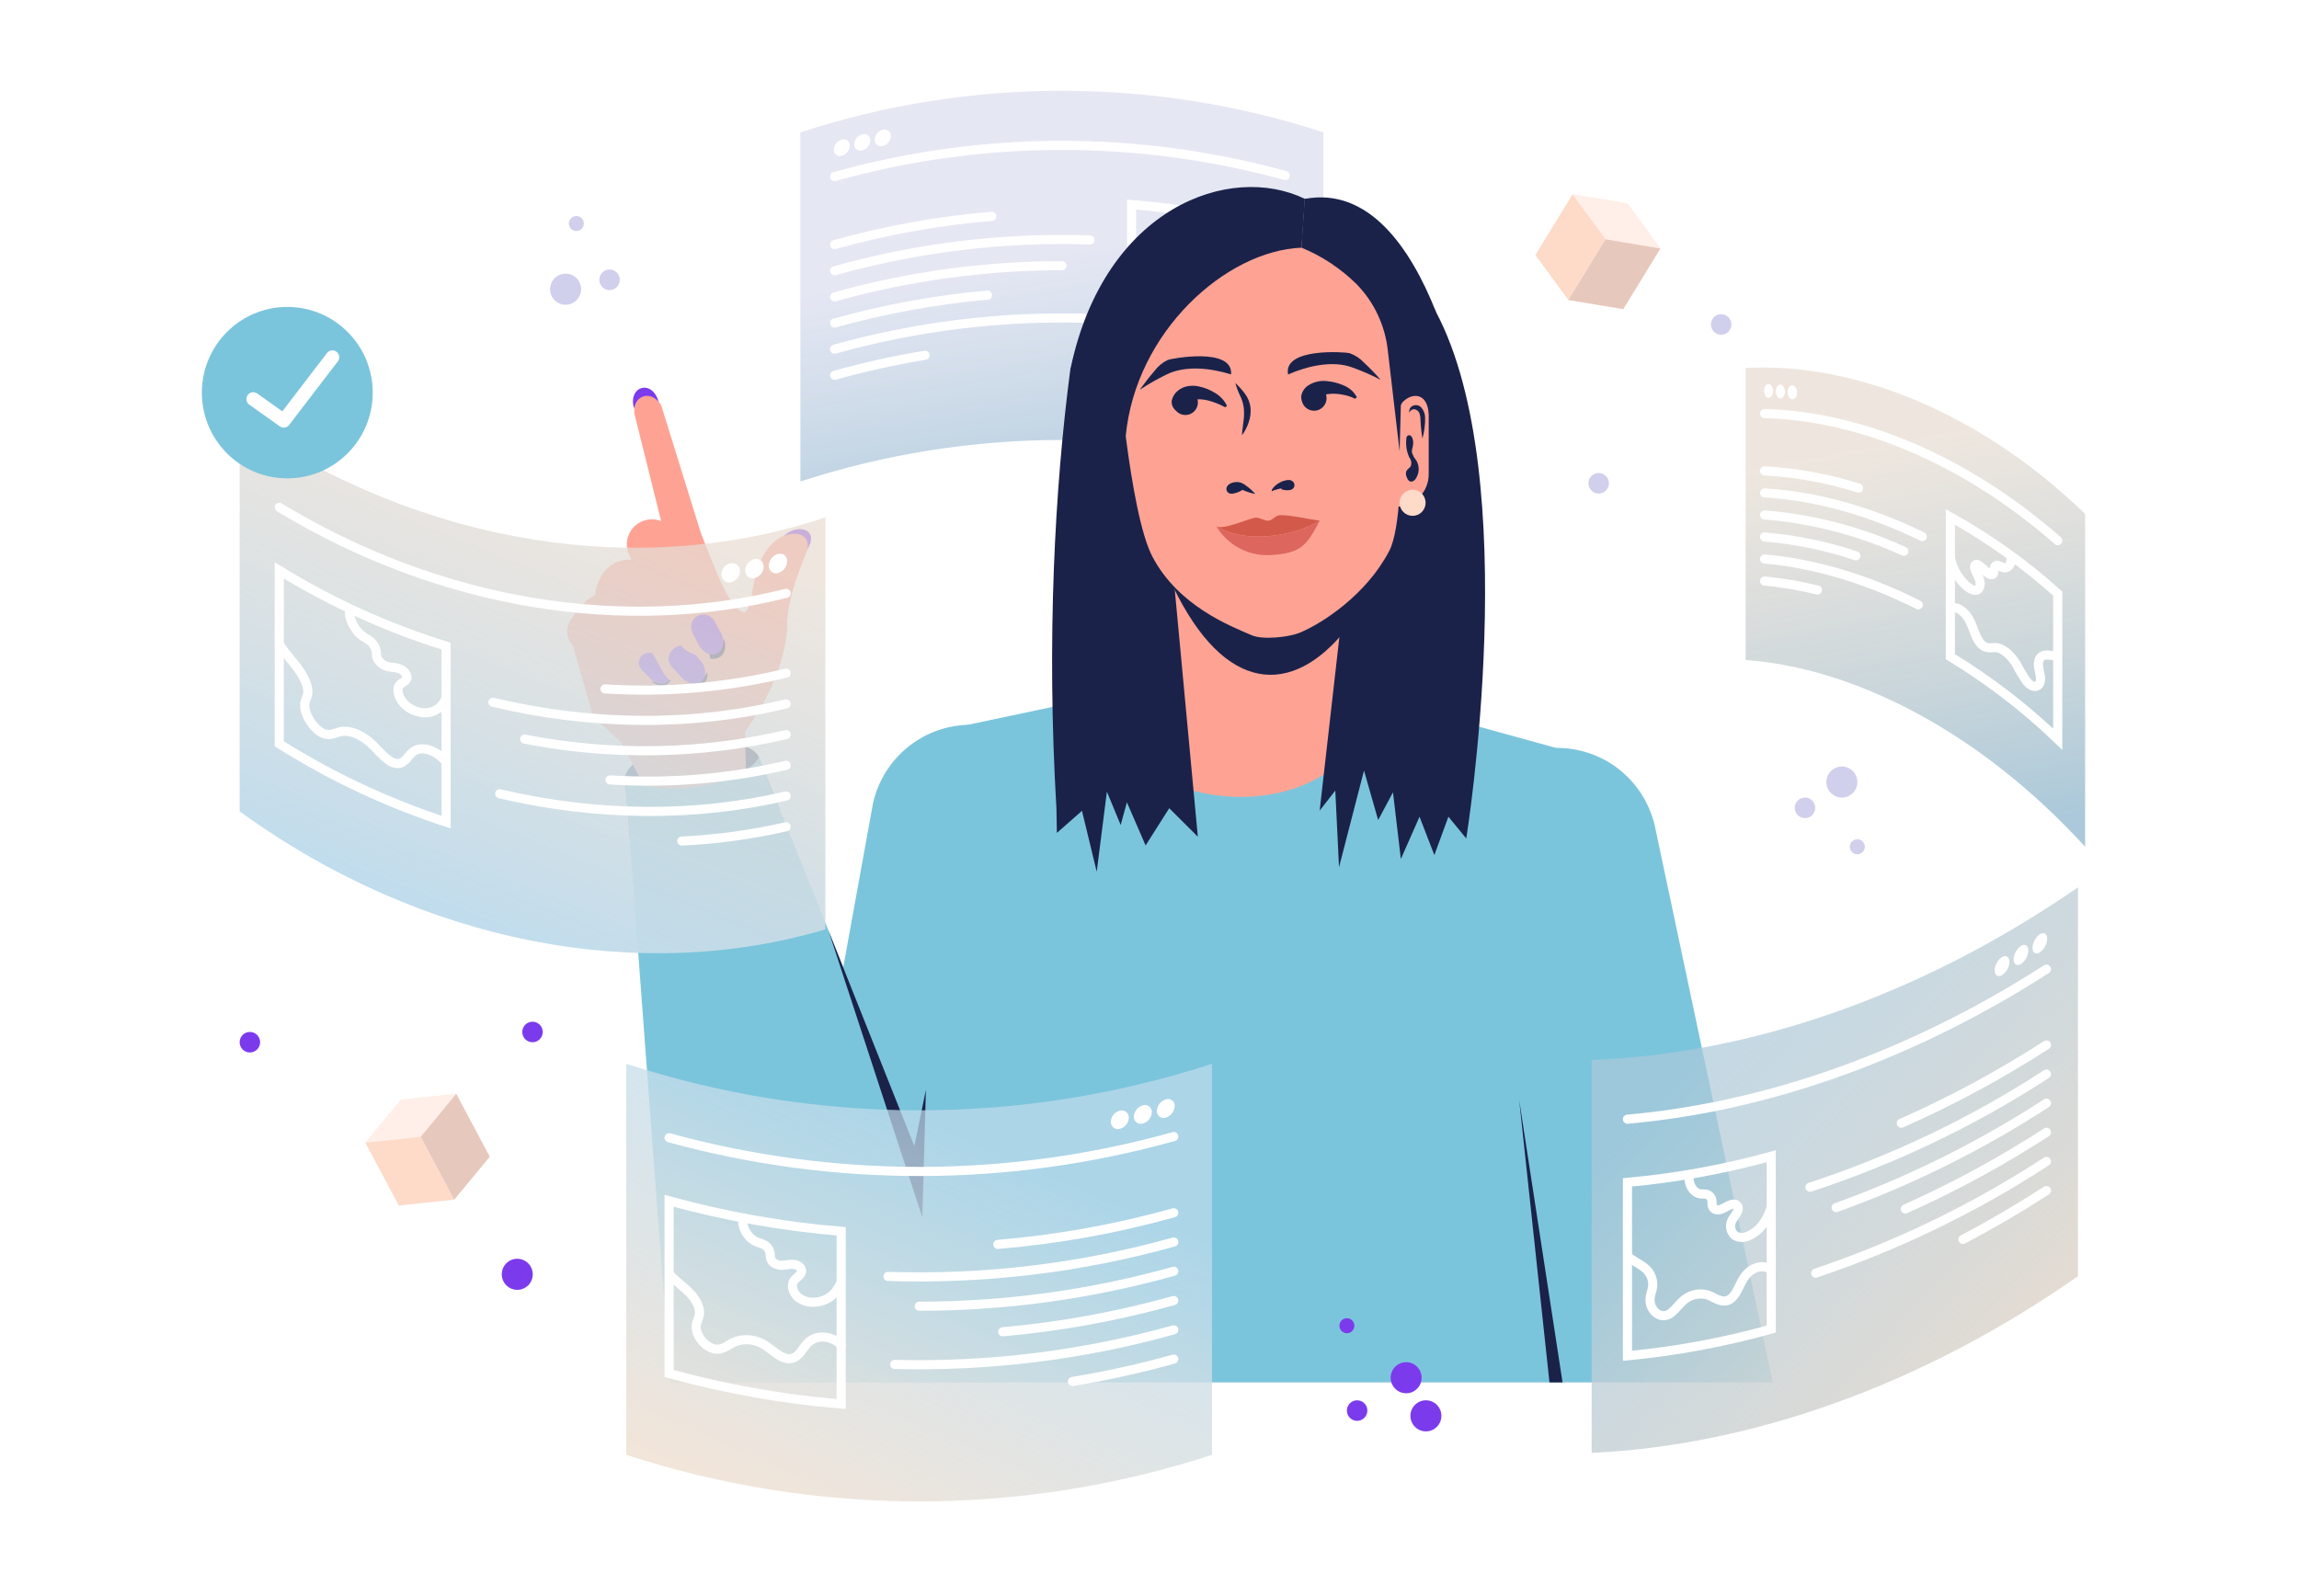 <svg width="504" height="350" viewBox="0 0 504 350" fill="none" xmlns="http://www.w3.org/2000/svg">
<path d="M290.115 105.586C252.857 93.442 212.725 93.442 175.467 105.586V29.022C212.724 16.871 252.858 16.871 290.115 29.022V105.586Z" fill="url(#paint0_linear_7289_29798)"/>
<path d="M182.971 38.717C215.274 29.68 249.413 29.599 281.759 38.483" stroke="white" stroke-width="2" stroke-miterlimit="10" stroke-linecap="round"/>
<path d="M186.285 31.918C186.259 32.427 186.078 32.915 185.765 33.317C185.452 33.719 185.023 34.014 184.537 34.162C184.334 34.236 184.117 34.259 183.903 34.227C183.69 34.196 183.487 34.112 183.314 33.983C183.141 33.855 183.002 33.684 182.91 33.489C182.819 33.292 182.777 33.077 182.789 32.861C182.813 32.349 182.994 31.858 183.307 31.453C183.62 31.049 184.049 30.752 184.537 30.601C184.741 30.529 184.96 30.508 185.174 30.54C185.387 30.573 185.59 30.658 185.763 30.789C185.936 30.919 186.075 31.09 186.166 31.287C186.257 31.484 186.298 31.701 186.285 31.918Z" fill="white"/>
<path d="M190.78 30.806C190.756 31.311 190.574 31.795 190.258 32.189C189.943 32.584 189.511 32.867 189.025 32.999C188.818 33.067 188.598 33.084 188.384 33.047C188.169 33.011 187.967 32.923 187.794 32.79C187.622 32.658 187.483 32.485 187.392 32.287C187.3 32.089 187.258 31.872 187.269 31.654C187.297 31.151 187.482 30.668 187.797 30.275C188.111 29.882 188.541 29.597 189.025 29.461C189.231 29.395 189.451 29.38 189.664 29.417C189.878 29.454 190.079 29.543 190.252 29.674C190.424 29.806 190.562 29.978 190.654 30.175C190.746 30.372 190.79 30.589 190.78 30.806Z" fill="white"/>
<path d="M195.298 29.812C195.285 30.321 195.105 30.812 194.786 31.208C194.468 31.605 194.028 31.885 193.534 32.005C193.324 32.067 193.102 32.078 192.887 32.036C192.671 31.994 192.469 31.902 192.297 31.766C192.124 31.63 191.987 31.455 191.895 31.255C191.804 31.055 191.761 30.836 191.771 30.616C191.787 30.107 191.967 29.618 192.286 29.222C192.604 28.826 193.042 28.545 193.534 28.423C193.745 28.364 193.966 28.356 194.18 28.399C194.394 28.442 194.594 28.535 194.766 28.67C194.938 28.805 195.075 28.979 195.167 29.177C195.26 29.375 195.304 29.593 195.298 29.812Z" fill="white"/>
<path d="M182.971 53.639C194.237 50.488 205.775 48.412 217.43 47.439" stroke="white" stroke-width="2" stroke-miterlimit="10" stroke-linecap="round"/>
<path d="M182.971 59.371C201.176 54.271 220.051 51.99 238.943 52.608" stroke="white" stroke-width="2" stroke-miterlimit="10" stroke-linecap="round"/>
<path d="M182.971 65.096C199.191 60.562 215.95 58.262 232.787 58.26" stroke="white" stroke-width="2" stroke-miterlimit="10" stroke-linecap="round"/>
<path d="M182.971 70.828C193.931 67.764 205.149 65.718 216.483 64.716" stroke="white" stroke-width="2" stroke-miterlimit="10" stroke-linecap="round"/>
<path d="M182.971 76.56C200.747 71.589 219.163 69.305 237.61 69.783" stroke="white" stroke-width="2" stroke-miterlimit="10" stroke-linecap="round"/>
<path d="M182.971 82.292C189.496 80.467 196.116 79.002 202.801 77.906" stroke="white" stroke-width="2" stroke-miterlimit="10" stroke-linecap="round"/>
<path d="M281.759 84.632C270.736 81.61 259.459 79.613 248.072 78.666V44.851C259.46 45.797 270.737 47.797 281.759 50.825V84.632Z" stroke="white" stroke-width="2" stroke-miterlimit="10" stroke-linecap="round"/>
<path d="M248.072 67.129C249.857 65.564 252.8 65.893 254.49 67.86C255.627 69.198 256.224 71.135 257.805 71.859C259.612 72.693 261.302 71.347 263.036 70.858C264.069 70.621 265.143 70.634 266.171 70.896C267.198 71.157 268.149 71.661 268.944 72.364C270.022 73.27 270.911 74.477 272.128 75.127C274.313 76.304 276.863 74.645 276.433 72.247C276.295 71.516 275.938 70.74 275.843 69.995C275.792 69.298 275.96 68.603 276.323 68.008C276.686 67.412 277.227 66.946 277.868 66.675C279.063 66.069 280.477 65.849 281.635 65.213" stroke="white" stroke-width="2" stroke-miterlimit="10" stroke-linecap="round"/>
<path d="M248.174 55.05C248.595 56.181 249.277 57.197 250.163 58.013C251.049 58.83 252.115 59.426 253.273 59.752C253.815 59.937 254.388 60.012 254.959 59.97C255.529 59.929 256.086 59.772 256.595 59.51C257.07 59.199 257.409 58.719 257.544 58.167C257.679 57.614 257.601 57.031 257.324 56.535C256.785 55.628 255.554 54.816 255.867 53.925C255.96 53.741 256.104 53.588 256.28 53.483C256.457 53.379 256.66 53.326 256.865 53.332C257.761 53.281 258.65 53.822 259.546 54.129C260.442 54.436 261.593 54.4 261.87 53.574C261.934 53.241 261.968 52.903 261.972 52.565C262.009 52.252 262.141 51.959 262.349 51.723C262.558 51.488 262.833 51.322 263.137 51.249C263.596 51.187 264.06 51.17 264.522 51.197C264.955 51.17 265.376 51.05 265.759 50.844C266.141 50.638 266.474 50.352 266.736 50.005C266.997 49.657 267.181 49.258 267.274 48.832C267.367 48.407 267.368 47.967 267.275 47.542" stroke="white" stroke-width="2" stroke-miterlimit="10" stroke-linecap="round"/>
<g filter="url(#filter0_b_7289_29798)">
<path d="M457.114 185.674C433.736 160.085 406.067 146.405 382.688 144.731V80.691C406.067 79.412 433.736 90.079 457.114 112.7V185.674Z" fill="url(#paint1_linear_7289_29798)"/>
</g>
<path d="M386.841 90.686C407.283 91.19 430.501 100.483 451.104 118.549" stroke="white" stroke-width="2" stroke-miterlimit="10" stroke-linecap="round"/>
<path d="M388.72 85.758C388.72 86.584 388.276 87.22 387.722 87.22C387.169 87.22 386.731 86.533 386.731 85.699C386.731 84.866 387.176 84.237 387.722 84.237C388.269 84.237 388.72 84.924 388.72 85.758Z" fill="white"/>
<path d="M391.314 85.904C391.314 86.745 390.855 87.367 390.294 87.367C389.733 87.367 389.289 86.635 389.289 85.802C389.289 84.968 389.733 84.34 390.294 84.34C390.855 84.34 391.314 85.071 391.314 85.904Z" fill="white"/>
<path d="M393.959 86.153C393.959 86.993 393.492 87.615 392.924 87.564C392.356 87.513 391.89 86.789 391.89 85.955C391.89 85.122 392.349 84.493 392.924 84.493C393.5 84.493 393.959 85.312 393.959 86.153Z" fill="white"/>
<path d="M386.841 103.261C393.843 103.648 400.769 104.913 407.458 107.027" stroke="white" stroke-width="2" stroke-miterlimit="10" stroke-linecap="round"/>
<path d="M386.841 108.087C397.842 108.737 409.651 111.925 421.424 117.664" stroke="white" stroke-width="2" stroke-miterlimit="10" stroke-linecap="round"/>
<path d="M386.841 112.92C397.398 113.772 407.725 116.466 417.359 120.882" stroke="white" stroke-width="2" stroke-miterlimit="10" stroke-linecap="round"/>
<path d="M386.841 117.752C393.65 118.318 400.366 119.703 406.846 121.876" stroke="white" stroke-width="2" stroke-miterlimit="10" stroke-linecap="round"/>
<path d="M386.841 122.578C397.565 123.514 409.061 126.862 420.542 132.631" stroke="white" stroke-width="2" stroke-miterlimit="10" stroke-linecap="round"/>
<path d="M386.841 127.411C390.749 127.788 394.625 128.445 398.439 129.377" stroke="white" stroke-width="2" stroke-miterlimit="10" stroke-linecap="round"/>
<path d="M451.104 162.088C443.935 155.219 436.043 149.154 427.565 144V113.358C436.02 118.052 443.917 123.693 451.104 130.174V162.088Z" stroke="white" stroke-width="2" stroke-miterlimit="10" stroke-linecap="round"/>
<path d="M427.565 133.552C428.789 132.704 430.8 133.969 431.937 136.352C432.716 137.961 433.139 139.942 434.224 141.141C435.477 142.53 436.65 141.872 437.867 142.048C439.083 142.223 440.781 143.598 442.012 145.586C442.684 146.884 443.43 148.142 444.249 149.352C445.815 151.297 447.607 150.741 447.301 148.321C447.206 147.59 446.951 146.72 446.886 145.989C446.755 144.468 447.476 143.759 448.343 143.656C449.21 143.554 450.201 143.89 451.024 143.759" stroke="white" stroke-width="2" stroke-miterlimit="10" stroke-linecap="round"/>
<path d="M427.638 122.629C428.175 124.903 429.389 126.959 431.121 128.522C431.907 129.173 432.774 129.618 433.408 129.385C434.042 129.151 434.341 128.068 433.904 126.899C433.532 125.89 432.68 124.705 432.905 124.04C433.007 123.74 433.306 123.696 433.59 123.813C434.289 124.253 434.915 124.798 435.448 125.429C436.075 126.007 436.905 126.35 437.065 125.685C437.113 125.388 437.137 125.087 437.138 124.786C437.196 124.223 437.524 123.894 437.954 123.96C438.291 124.068 438.615 124.21 438.923 124.384C440.183 124.925 441.109 123.784 440.846 121.92" stroke="white" stroke-width="2" stroke-miterlimit="10" stroke-linecap="round"/>
<path d="M349.191 303.145H196.361L211.055 159.171L257.12 149.44L293.226 150.799L341.119 164.004L349.191 303.145Z" fill="#7BC5DC"/>
<path d="M388.633 303.145H349.191L319.948 190.946C318.657 185.243 319.675 179.259 322.779 174.31C325.883 169.361 330.818 165.851 336.5 164.552C342.181 163.257 348.143 164.279 353.073 167.394C358.004 170.509 361.5 175.462 362.792 181.163L388.633 303.145Z" fill="#7BC5DC"/>
<path d="M342.554 303.145H339.683L333.039 241.182L342.554 303.145Z" fill="#1A224A"/>
<path d="M168.349 303.145H204.375L234.186 185.879C235.477 180.176 234.458 174.193 231.355 169.243C228.251 164.294 223.316 160.784 217.634 159.485H217.692C214.879 158.842 211.966 158.761 209.121 159.248C206.276 159.734 203.555 160.779 201.113 162.322C198.67 163.864 196.555 165.875 194.887 168.238C193.219 170.602 192.032 173.272 191.393 176.097L168.349 303.145Z" fill="#7BC5DC"/>
<path d="M299.848 154.572C296.934 182.845 241.231 182.962 236.153 144.972L256.319 141.872L257.302 125.956L297.13 124.135L293.196 150.799L299.848 154.572Z" fill="#FEA394"/>
<path d="M257.142 128.58L257.302 125.956L297.131 124.135L295.091 138.027C283.245 152.825 268.529 152.247 257.142 128.58Z" fill="#1A224A"/>
<path d="M262.598 183.481L256.326 177.23L251.146 185.389L247.044 175.936L245.682 180.915L242.659 173.603L240.429 191.151L237.195 177.8L231.694 182.648L231.6 177.34C229.414 140.461 231.221 106.851 234.681 80.728H253.004L262.598 183.481Z" fill="#1A224A"/>
<path d="M303.534 70.814C299.316 62.625 292.934 57.573 285.321 54.312L286.05 43.608C295.586 43.404 307.446 54.531 314.775 68.342C334.234 104.994 321.441 183.861 321.441 183.861L317.529 179.094L314.447 187.51L311.198 179.094L307.104 188.365L305.377 173.742L302.128 179.825L299.025 168.975L293.546 190.178L292.73 173.362L289.306 177.749L297.254 107.743L303.534 70.814Z" fill="#1A224A"/>
<path d="M274.459 139.321C269.789 137.295 258.373 132.952 252.647 122.081C247.547 112.378 244.903 77.679 244.903 77.679C239.737 50.43 296.759 40.749 305.771 66.566C305.771 66.566 309.457 111.399 304.561 120.801C299.557 130.408 289.911 136.681 284.971 138.728C282.538 139.737 276.878 140.344 274.459 139.321Z" fill="#FEA394"/>
<path d="M306.135 111.099V91.505C306.135 86.913 312.969 84.011 313.209 91.007V103.97C313.214 104.906 313.034 105.832 312.681 106.697C312.327 107.563 311.807 108.349 311.15 109.012C310.492 109.674 309.711 110.2 308.85 110.558C307.989 110.916 307.067 111.1 306.135 111.099Z" fill="#FEA394"/>
<path d="M309.676 113.117C311.253 113.117 312.531 111.834 312.531 110.251C312.531 108.668 311.253 107.385 309.676 107.385C308.098 107.385 306.82 108.668 306.82 110.251C306.82 111.834 308.098 113.117 309.676 113.117Z" fill="#FEDAC9"/>
<path d="M309.952 89.735C310.255 89.759 310.542 89.877 310.774 90.072C311.007 90.267 311.173 90.53 311.249 90.825C311.351 91.199 311.402 91.585 311.402 91.973C311.462 93.379 311.605 94.78 311.832 96.169C312.252 94.679 312.451 93.134 312.422 91.585C312.419 90.734 312.1 89.915 311.526 89.289C311.224 88.996 310.821 88.832 310.4 88.832C309.98 88.832 309.577 88.996 309.275 89.289C309.006 89.635 308.883 90.074 308.932 90.51C309.013 90.298 309.151 90.112 309.331 89.975C309.512 89.838 309.727 89.755 309.952 89.735Z" fill="#1A224A"/>
<path d="M308.306 96.294C308.29 96.148 308.31 96.001 308.363 95.865C308.416 95.728 308.502 95.607 308.612 95.511C308.729 95.449 308.862 95.425 308.993 95.444C309.124 95.462 309.245 95.522 309.341 95.614C309.522 95.796 309.646 96.027 309.697 96.279C309.834 96.77 309.852 97.286 309.748 97.785C309.61 98.218 309.532 98.668 309.515 99.123C309.694 99.797 310.025 100.42 310.484 100.944C310.851 101.557 311.034 102.264 311.012 102.98C310.99 103.695 310.764 104.389 310.36 104.979C310.248 105.19 310.075 105.362 309.865 105.474C309.655 105.585 309.417 105.632 309.18 105.608C309.005 105.529 308.85 105.413 308.724 105.268C308.598 105.123 308.505 104.952 308.452 104.767C308.324 104.548 308.246 104.304 308.22 104.052C308.195 103.8 308.224 103.545 308.306 103.305C308.525 102.859 309.035 102.632 309.29 102.194C309.393 101.879 309.417 101.543 309.36 101.217C309.303 100.89 309.166 100.583 308.962 100.322C308.38 99.065 308.153 97.671 308.306 96.294Z" fill="#1A224A"/>
<path d="M297.495 62.406C294.006 58.934 289.873 56.184 285.328 54.312L286.057 43.608C300.059 41.013 309.217 54.327 314.783 68.342L307.104 88.88L306.834 99.013L304.241 76.838C303.653 71.409 301.28 66.33 297.495 62.406Z" fill="#1A224A"/>
<path d="M246.782 95.672L234.703 80.757C242.2 45.356 269.716 35.661 286.057 43.608L285.328 54.312C268.776 54.97 248.96 72.715 246.782 95.672Z" fill="#1A224A"/>
<path d="M269.884 82.102C270.379 76.056 256.77 78.615 256.005 78.929C254.854 79.485 253.854 80.313 253.091 81.342C251.947 82.673 250.869 84.062 249.849 85.487C251.75 84.224 253.734 83.091 255.787 82.095C259.939 80.07 265.469 80.728 269.884 82.102Z" fill="#1A224A"/>
<path d="M282.378 82.11C281.234 76.151 295.003 77.211 295.826 77.43C297.046 77.852 298.144 78.568 299.025 79.514C300.307 80.713 301.521 81.968 302.667 83.279C300.639 82.232 298.543 81.321 296.395 80.552C292.053 78.995 286.64 80.26 282.378 82.11Z" fill="#1A224A"/>
<path d="M259.866 91.007C261.383 91.007 262.613 89.773 262.613 88.251C262.613 86.729 261.383 85.495 259.866 85.495C258.35 85.495 257.12 86.729 257.12 88.251C257.12 89.773 258.35 91.007 259.866 91.007Z" fill="#1A224A"/>
<path d="M268.594 89.311C267.61 88.771 266.572 88.335 265.498 88.01C264.507 87.681 263.467 87.528 262.424 87.556C261.616 87.569 260.822 87.772 260.107 88.149C259.839 88.338 259.595 88.559 259.378 88.807C258.873 89.245 258.335 89.644 257.768 89.999C257.429 89.74 257.168 89.391 257.014 88.993C256.859 88.594 256.818 88.16 256.894 87.739C257.105 86.9 257.589 86.156 258.271 85.626C258.92 85.11 259.695 84.777 260.515 84.661C261.241 84.553 261.98 84.57 262.7 84.712C264.009 84.974 265.26 85.469 266.394 86.175C267.511 86.841 268.414 87.816 268.995 88.982L268.594 89.311Z" fill="#1A224A"/>
<path d="M288.075 90.072C289.592 90.072 290.821 88.838 290.821 87.315C290.821 85.793 289.592 84.559 288.075 84.559C286.558 84.559 285.328 85.793 285.328 87.315C285.328 88.838 286.558 90.072 288.075 90.072Z" fill="#1A224A"/>
<path d="M297.087 87.447C296.13 86.965 295.102 86.644 294.041 86.496C293.034 86.313 292.003 86.293 290.989 86.438C290.132 86.56 289.298 86.806 288.512 87.169C288.28 87.291 288.061 87.436 287.856 87.6C287.351 87.932 286.907 88.35 286.545 88.836C286.11 88.681 285.746 88.374 285.52 87.971C285.294 87.568 285.22 87.096 285.314 86.643C285.521 85.753 286.067 84.981 286.836 84.493C288.062 83.713 289.521 83.389 290.96 83.579C292.242 83.697 293.495 84.028 294.668 84.559C295.868 85.054 296.856 85.957 297.458 87.111L297.087 87.447Z" fill="#1A224A"/>
<path d="M272.725 107.187C272.026 107.727 271.205 108.086 270.335 108.233C270.003 108.311 269.653 108.264 269.352 108.101C269.222 108.024 269.111 107.918 269.028 107.791C268.944 107.665 268.891 107.521 268.871 107.37C268.833 107.091 268.904 106.809 269.068 106.581C269.265 106.313 269.532 106.105 269.84 105.981C270.072 105.873 270.317 105.795 270.569 105.747C271.088 105.657 271.622 105.699 272.12 105.871C272.555 106.049 272.959 106.296 273.315 106.603C274.003 107.101 274.633 107.675 275.195 108.313C274.357 108.16 273.539 107.915 272.754 107.582C272.166 107.248 271.486 107.114 270.816 107.202C270.588 107.247 270.365 107.318 270.153 107.414C270.172 107.345 270.172 107.271 270.153 107.202C270.143 107.16 270.125 107.121 270.098 107.087C270.072 107.053 270.038 107.025 270 107.005C269.927 107.005 270.073 107.07 270.226 107.078C271.049 107.158 271.843 107.166 272.725 107.187Z" fill="#1A224A"/>
<path d="M278.895 107.794C278.852 107.764 278.819 107.721 278.8 107.672C278.782 107.622 278.78 107.568 278.793 107.516C278.818 107.411 278.862 107.312 278.925 107.224C279.034 107.07 279.136 106.946 279.252 106.807C279.491 106.549 279.757 106.319 280.047 106.12C280.633 105.719 281.295 105.443 281.992 105.308C282.216 105.257 282.447 105.24 282.677 105.257C282.853 105.276 283.024 105.33 283.18 105.417C283.335 105.504 283.471 105.621 283.58 105.762C283.711 105.945 283.782 106.165 283.784 106.39C283.786 106.616 283.711 106.835 283.573 107.012C283.389 107.24 283.131 107.396 282.844 107.451C282.482 107.52 282.11 107.532 281.744 107.487C281.393 107.447 281.051 107.351 280.731 107.202L281.642 106.778C281.913 106.657 282.178 106.523 282.436 106.376C282.516 106.325 282.567 106.237 282.502 106.273C282.436 106.31 282.414 106.551 282.502 106.617C282.589 106.683 282.589 106.69 282.56 106.698C282.466 106.702 282.374 106.717 282.283 106.741C281.708 106.851 281.139 106.99 280.557 107.151C280.265 107.231 279.959 107.312 279.653 107.407L279.187 107.538C279.122 107.553 279.06 107.58 279.005 107.619C278.986 107.622 278.967 107.629 278.951 107.64C278.935 107.651 278.921 107.665 278.911 107.682C278.901 107.699 278.894 107.717 278.891 107.736C278.889 107.756 278.89 107.775 278.895 107.794Z" fill="#1A224A"/>
<path d="M270.816 83.981C271.583 84.693 272.282 85.474 272.907 86.314C273.588 87.209 274.016 88.272 274.146 89.392C274.246 90.494 274.104 91.604 273.73 92.645C273.391 93.651 272.9 94.598 272.273 95.453C272.317 94.385 272.499 93.369 272.608 92.389C272.737 91.447 272.762 90.493 272.681 89.545C272.572 88.62 272.313 87.719 271.916 86.877C271.456 85.95 271.088 84.98 270.816 83.981Z" fill="#1A224A"/>
<path d="M289.328 114.155C283.624 117.723 272.717 119.273 266.642 115.383C268.099 116.327 273.839 113.643 275.209 113.512C276.229 113.417 277.205 114.294 278.211 114.155C278.874 114.06 279.529 113.248 280.163 113.051C281.576 112.605 287.929 114.067 289.328 114.155Z" fill="#D35A4A"/>
<path d="M289.328 114.155C286.538 119.397 285.445 121.349 278.553 121.715C276.18 121.857 273.814 121.341 271.713 120.224C269.612 119.108 267.858 117.433 266.642 115.383C272.717 119.302 283.624 117.723 289.328 114.155Z" fill="#DD665E"/>
<path d="M170.914 177.361L138.247 185.879L137.001 170.723C137.001 163.835 163.17 159.39 166.353 165.992L170.914 177.361Z" fill="#1A224A"/>
<path d="M138.837 88.924C138.108 84.8 142.479 83.389 144.148 87.381L145.124 90.393C145.341 91.011 145.335 91.685 145.109 92.299C144.883 92.913 144.45 93.429 143.885 93.757C143.551 93.934 143.184 94.044 142.807 94.078C142.181 94.125 141.557 93.958 141.036 93.605C140.515 93.252 140.128 92.734 139.937 92.133L138.837 88.924Z" fill="#7C3AED"/>
<path d="M171.322 118.096C174.178 114.521 180.064 115.683 176.88 120.655L175.205 123.345C174.871 123.908 174.352 124.335 173.737 124.554C173.123 124.773 172.451 124.77 171.839 124.544C171.489 124.403 171.17 124.194 170.899 123.93C170.464 123.477 170.192 122.89 170.127 122.263C170.062 121.636 170.208 121.006 170.542 120.472L171.322 118.096Z" fill="#7C3AED"/>
<path d="M163.337 160.465L163.519 169.443C164.357 180.673 142.734 186.91 141.736 179.679L140.024 170.072L136.236 162.885L130.007 157.036L125.235 140.344C125.085 139.822 125.053 139.273 125.141 138.736C125.23 138.2 125.436 137.69 125.745 137.244C127.511 134.559 129.771 132.236 132.404 130.401C133.861 127.279 135.835 125.056 138.378 123.879C138.043 117.431 140.177 114.564 145.415 116.195L139.267 91.483C137.955 87.228 142.443 84.844 144.949 88.851L153.691 117.014C156.795 124.552 159.847 133.757 163.162 134.254C165.792 133.208 163.774 122.198 171.263 117.73C175.831 115.859 177.682 118.198 176.931 120.794C174.666 126.27 172.363 132.492 172.56 138.1C171.766 146.325 168.211 153.622 163.337 160.465Z" fill="#FEA394"/>
<path d="M154.048 143.313C154.538 144.147 154.709 145.132 154.529 146.084C156.562 149.359 152.905 152.21 149.816 149.461C148.599 149.425 148.074 149.337 147.076 147.999C147.696 148.73 145.954 152.452 141.904 148.73C140.104 148.635 133.213 139.328 133.213 139.328L130.51 142.252L135.886 133.523L145.78 129.48C145.78 129.48 152.752 132.521 156.088 133.018C156.088 133.018 158.521 137.515 158.077 138.56C160.998 144.058 156.096 145.93 154.048 143.313Z" fill="#1A224A"/>
<path d="M128.834 138.429C134.539 130.028 134.575 135.789 143.033 145.009" stroke="#FEA394" stroke-width="9" stroke-linecap="round" stroke-linejoin="round"/>
<path d="M146.61 146.42C147.557 148.789 146.45 150.602 143.914 149.732C143.464 149.574 143.057 149.311 142.727 148.964L140.665 146.866C140.443 146.637 140.273 146.361 140.168 146.059C140.063 145.757 140.025 145.435 140.057 145.117C140.089 144.799 140.19 144.491 140.353 144.216C140.516 143.941 140.737 143.705 141 143.525H141.051C141.54 143.213 142.121 143.079 142.697 143.145C143.272 143.212 143.808 143.475 144.213 143.89L146.61 146.42Z" fill="#7C3AED"/>
<path d="M136.017 130.372C136.957 127.242 139.398 124.632 150.187 144.797" stroke="#FEA394" stroke-width="11" stroke-linecap="round" stroke-linejoin="round"/>
<path d="M153.823 145.17C156.161 148.628 152.781 151.75 149.626 148.782L147.302 146.223C146.92 145.822 146.675 145.31 146.603 144.76C146.531 144.211 146.635 143.652 146.902 143.166C147.136 142.766 147.452 142.42 147.828 142.15C148.205 141.881 148.634 141.694 149.087 141.602C149.527 141.531 149.978 141.575 150.396 141.732C150.814 141.888 151.184 142.151 151.47 142.494L153.823 145.17Z" fill="#7C3AED"/>
<path d="M142.917 119.375C142.917 119.375 148.016 122.534 153.619 138.136" stroke="#FEA394" stroke-width="11" stroke-linecap="round" stroke-linejoin="round"/>
<path d="M158.288 139.24C159.672 143.188 155.615 145.309 153.312 141.653L151.855 138.838C151.541 138.266 151.435 137.602 151.556 136.96C151.677 136.318 152.017 135.739 152.518 135.321C152.82 135.093 153.161 134.922 153.524 134.817C154.137 134.669 154.781 134.733 155.354 134.999C155.926 135.264 156.393 135.715 156.678 136.279L158.288 139.24Z" fill="#7C3AED"/>
<path d="M166.353 165.992C163.905 171.681 143.492 176.228 137.001 169.977L146.945 303.145H221.386L166.353 165.992Z" fill="#7BC5DC"/>
<path d="M202.204 266.969L181.623 204.048L200.448 251.315L202.983 238.996L202.204 266.969Z" fill="#1A224A"/>
<g filter="url(#filter1_b_7289_29798)">
<path d="M348.936 318.601C383.577 316.978 420.899 304.059 455.541 279.851V194.58C420.899 218.495 383.577 231.136 348.936 232.43V318.601Z" fill="url(#paint2_linear_7289_29798)"/>
</g>
<path d="M448.634 212.521C418.597 231.809 386.848 242.768 356.782 245.422" stroke="white" stroke-width="2" stroke-miterlimit="10" stroke-linecap="round"/>
<path d="M445.582 207.857C445.582 208.954 446.31 209.392 447.192 208.829C447.668 208.482 448.06 208.031 448.338 207.511C448.617 206.991 448.776 206.414 448.802 205.824C448.802 204.728 448.073 204.304 447.192 204.867C446.717 205.211 446.325 205.659 446.046 206.177C445.768 206.695 445.609 207.269 445.582 207.857Z" fill="white"/>
<path d="M441.437 210.372C441.437 211.469 442.165 211.929 443.054 211.388C443.533 211.052 443.928 210.609 444.209 210.094C444.489 209.579 444.648 209.006 444.671 208.42C444.671 207.323 443.943 206.877 443.054 207.418C442.575 207.752 442.18 208.192 441.9 208.705C441.619 209.217 441.461 209.788 441.437 210.372Z" fill="white"/>
<path d="M437.269 212.785C437.269 213.881 437.998 214.357 438.894 213.838C439.377 213.515 439.777 213.082 440.059 212.573C440.342 212.064 440.499 211.495 440.518 210.913C440.518 209.816 439.79 209.356 438.894 209.875C438.412 210.196 438.014 210.627 437.732 211.133C437.449 211.639 437.291 212.205 437.269 212.785Z" fill="white"/>
<path d="M448.634 229.14C438.49 235.692 427.847 241.432 416.805 246.307" stroke="white" stroke-width="2" stroke-miterlimit="10" stroke-linecap="round"/>
<path d="M448.634 235.53C432.499 246.016 415.075 254.355 396.8 260.338" stroke="white" stroke-width="2" stroke-miterlimit="10" stroke-linecap="round"/>
<path d="M448.634 241.913C434.19 251.294 418.719 258.978 402.526 264.812" stroke="white" stroke-width="2" stroke-miterlimit="10" stroke-linecap="round"/>
<path d="M448.634 248.296C438.764 254.687 428.421 260.309 417.694 265.112" stroke="white" stroke-width="2" stroke-miterlimit="10" stroke-linecap="round"/>
<path d="M448.634 254.686C432.867 264.959 415.869 273.191 398.045 279.186" stroke="white" stroke-width="2" stroke-miterlimit="10" stroke-linecap="round"/>
<path d="M448.634 261.069C442.597 264.968 436.497 268.541 430.334 271.787" stroke="white" stroke-width="2" stroke-miterlimit="10" stroke-linecap="round"/>
<path d="M356.782 297.304C367.439 296.293 377.986 294.335 388.298 291.455V253.553C377.981 256.39 367.435 258.306 356.782 259.278V297.304Z" stroke="white" stroke-width="2" stroke-miterlimit="10" stroke-linecap="round"/>
<path d="M388.298 278.528C386.629 277.066 383.883 277.797 382.302 280.21C381.246 281.818 380.685 284.048 379.213 284.947C377.523 285.978 375.942 284.509 374.325 283.953C373.355 283.684 372.332 283.678 371.36 283.934C370.387 284.191 369.5 284.702 368.788 285.415C367.783 286.351 366.952 287.609 365.816 288.238C363.739 289.334 361.372 287.053 361.772 284.421C361.903 283.602 362.238 282.813 362.326 281.986C362.373 281.203 362.224 280.421 361.892 279.71C361.56 279 361.055 278.385 360.424 277.921C359.303 277.022 357.984 276.496 356.891 275.531" stroke="white" stroke-width="2" stroke-miterlimit="10" stroke-linecap="round"/>
<path d="M388.203 265.002C387.3 267.773 385.704 269.966 383.438 270.953C382.964 271.215 382.432 271.351 381.89 271.351C381.349 271.351 380.817 271.215 380.342 270.953C379.878 270.561 379.559 270.023 379.437 269.425C379.315 268.828 379.398 268.207 379.672 267.663C380.175 266.625 381.326 265.616 381.02 264.644C380.951 264.456 380.822 264.295 380.654 264.187C380.485 264.079 380.287 264.029 380.087 264.044C379.249 264.044 378.419 264.695 377.581 265.075C376.743 265.455 375.672 265.419 375.396 264.498C375.338 264.12 375.306 263.739 375.301 263.357C375.282 263.032 375.169 262.721 374.974 262.46C374.78 262.2 374.513 262.004 374.208 261.895C373.78 261.82 373.345 261.793 372.911 261.814C371.228 261.697 369.997 259.679 370.34 257.596" stroke="white" stroke-width="2" stroke-miterlimit="10" stroke-linecap="round"/>
<g filter="url(#filter2_b_7289_29798)">
<path d="M137.292 319.025C179.022 332.632 223.972 332.632 265.702 319.025V233.271C223.972 246.877 179.022 246.877 137.292 233.271V319.025Z" fill="url(#paint3_linear_7289_29798)"/>
</g>
<path d="M257.324 249.224C221.146 259.349 182.909 259.44 146.683 249.488" stroke="white" stroke-width="2" stroke-miterlimit="10" stroke-linecap="round"/>
<path d="M253.616 243.609C253.601 243.852 253.646 244.095 253.748 244.316C253.85 244.537 254.006 244.728 254.2 244.874C254.395 245.019 254.623 245.113 254.863 245.148C255.103 245.182 255.348 245.156 255.575 245.072C256.12 244.902 256.6 244.569 256.95 244.116C257.299 243.663 257.501 243.114 257.528 242.542C257.542 242.3 257.497 242.058 257.395 241.838C257.293 241.618 257.138 241.427 256.945 241.282C256.751 241.137 256.525 241.042 256.286 241.007C256.046 240.972 255.802 240.997 255.575 241.08C255.027 241.244 254.543 241.576 254.192 242.029C253.84 242.483 253.639 243.035 253.616 243.609Z" fill="white"/>
<path d="M248.574 244.852C248.561 245.097 248.608 245.341 248.71 245.564C248.812 245.787 248.966 245.981 249.16 246.131C249.353 246.28 249.58 246.381 249.821 246.423C250.062 246.465 250.309 246.448 250.541 246.373C251.088 246.221 251.572 245.899 251.926 245.454C252.279 245.009 252.483 244.463 252.508 243.894C252.522 243.65 252.476 243.405 252.374 243.183C252.272 242.96 252.117 242.766 251.923 242.617C251.729 242.469 251.502 242.37 251.261 242.33C251.02 242.29 250.773 242.31 250.541 242.388C249.996 242.537 249.511 242.855 249.157 243.298C248.804 243.741 248.6 244.285 248.574 244.852Z" fill="white"/>
<path d="M243.518 245.963C243.507 246.21 243.554 246.456 243.655 246.681C243.757 246.906 243.911 247.104 244.104 247.257C244.297 247.411 244.523 247.516 244.765 247.565C245.006 247.613 245.256 247.603 245.493 247.535C246.039 247.4 246.527 247.09 246.883 246.652C247.239 246.214 247.444 245.673 247.467 245.108C247.478 244.862 247.43 244.617 247.328 244.393C247.225 244.169 247.071 243.973 246.878 243.82C246.685 243.668 246.459 243.564 246.218 243.517C245.977 243.47 245.728 243.482 245.493 243.551C244.948 243.685 244.461 243.992 244.105 244.427C243.749 244.862 243.543 245.401 243.518 245.963Z" fill="white"/>
<path d="M257.324 265.938C244.712 269.464 231.796 271.787 218.749 272.876" stroke="white" stroke-width="2" stroke-miterlimit="10" stroke-linecap="round"/>
<path d="M257.324 272.35C236.944 278.052 215.816 280.597 194.671 279.895" stroke="white" stroke-width="2" stroke-miterlimit="10" stroke-linecap="round"/>
<path d="M257.324 278.769C239.158 283.855 220.386 286.433 201.526 286.432" stroke="white" stroke-width="2" stroke-miterlimit="10" stroke-linecap="round"/>
<path d="M257.324 285.189C245.058 288.62 232.504 290.914 219.819 292.039" stroke="white" stroke-width="2" stroke-miterlimit="10" stroke-linecap="round"/>
<path d="M257.324 291.608C237.414 297.175 216.789 299.733 196.128 299.197" stroke="white" stroke-width="2" stroke-miterlimit="10" stroke-linecap="round"/>
<path d="M257.324 298.027C250.014 300.068 242.599 301.708 235.111 302.941" stroke="white" stroke-width="2" stroke-miterlimit="10" stroke-linecap="round"/>
<path d="M146.683 301.193C159.025 304.586 171.653 306.826 184.406 307.883V270.01C171.653 268.953 159.025 266.714 146.683 263.321V301.193Z" stroke="white" stroke-width="2" stroke-miterlimit="10" stroke-linecap="round"/>
<path d="M184.406 294.949C182.41 292.88 179.117 292.58 177.215 294.357C175.94 295.549 175.27 297.567 173.507 297.896C171.482 298.276 169.588 296.192 167.679 294.971C166.709 294.34 165.604 293.944 164.454 293.817C163.304 293.691 162.141 293.835 161.057 294.24C159.855 294.767 158.871 295.702 157.502 295.849C155.025 296.105 152.191 292.851 152.671 290.402C152.824 289.671 153.225 288.991 153.327 288.208C153.538 286.578 152.402 284.728 151.061 283.376C149.721 282.023 148.147 280.948 146.843 279.53" stroke="white" stroke-width="2" stroke-miterlimit="10" stroke-linecap="round"/>
<path d="M184.297 281.402C183.211 283.829 181.295 285.416 178.578 285.547C177.236 285.661 175.902 285.243 174.862 284.385C173.835 283.456 173.354 281.826 174.061 280.839C174.665 279.991 176.05 279.428 175.671 278.338C175.569 278.106 175.417 277.899 175.225 277.734C175.034 277.568 174.808 277.447 174.563 277.38C173.558 277.066 172.56 277.38 171.555 277.446C170.549 277.512 169.267 277.051 168.954 276.028C168.883 275.642 168.844 275.25 168.837 274.858C168.775 274.464 168.626 274.088 168.4 273.759C168.174 273.43 167.878 273.156 167.533 272.957C167.032 272.725 166.513 272.532 165.981 272.379C163.963 271.597 162.506 269.104 162.9 267.145" stroke="white" stroke-width="2" stroke-miterlimit="10" stroke-linecap="round"/>
<g filter="url(#filter3_b_7289_29798)">
<path d="M52.536 177.924C92.874 207.17 140.607 215.797 180.945 203.792V113.453C140.607 126.986 92.852 119.872 52.536 92.17V177.924Z" fill="url(#paint4_linear_7289_29798)"/>
</g>
<path d="M172.349 130.108C136.877 139.036 96.706 132.748 61.22 111.245" stroke="white" stroke-width="2" stroke-miterlimit="10" stroke-linecap="round"/>
<path d="M168.546 124.025C168.529 124.279 168.574 124.533 168.675 124.766C168.777 124.999 168.933 125.204 169.13 125.364C169.327 125.524 169.559 125.634 169.808 125.685C170.056 125.735 170.313 125.726 170.557 125.656C171.122 125.495 171.622 125.157 171.984 124.692C172.345 124.226 172.55 123.657 172.567 123.068C172.583 122.815 172.538 122.563 172.435 122.332C172.332 122.102 172.175 121.899 171.978 121.743C171.78 121.586 171.548 121.48 171.3 121.433C171.053 121.386 170.798 121.4 170.557 121.474C169.995 121.63 169.498 121.961 169.136 122.42C168.775 122.879 168.568 123.441 168.546 124.025Z" fill="white"/>
<path d="M163.366 125.071C163.351 125.328 163.396 125.585 163.498 125.822C163.6 126.058 163.755 126.268 163.952 126.433C164.149 126.599 164.382 126.716 164.631 126.775C164.881 126.834 165.142 126.834 165.391 126.774C165.955 126.639 166.459 126.321 166.824 125.868C167.189 125.416 167.395 124.856 167.409 124.274C167.422 124.019 167.376 123.765 167.273 123.531C167.171 123.297 167.015 123.091 166.819 122.928C166.623 122.765 166.392 122.651 166.144 122.594C165.896 122.537 165.638 122.539 165.391 122.6C164.828 122.728 164.324 123.04 163.957 123.487C163.59 123.935 163.383 124.492 163.366 125.071Z" fill="white"/>
<path d="M158.15 125.897C158.139 126.158 158.187 126.417 158.29 126.656C158.392 126.896 158.547 127.109 158.743 127.28C158.939 127.452 159.171 127.577 159.421 127.646C159.671 127.715 159.934 127.727 160.19 127.681C160.752 127.573 161.261 127.274 161.631 126.835C162 126.396 162.209 125.843 162.222 125.268C162.234 125.009 162.187 124.751 162.084 124.513C161.982 124.276 161.827 124.064 161.631 123.895C161.435 123.726 161.204 123.604 160.954 123.538C160.704 123.472 160.443 123.463 160.19 123.514C159.629 123.616 159.12 123.908 158.749 124.342C158.377 124.776 158.166 125.325 158.15 125.897Z" fill="white"/>
<path d="M172.349 147.612C159.353 150.749 145.962 151.912 132.623 151.063" stroke="white" stroke-width="2" stroke-miterlimit="10" stroke-linecap="round"/>
<path d="M172.349 154.345C151.877 159.295 129.839 159.178 108.049 153.995" stroke="white" stroke-width="2" stroke-miterlimit="10" stroke-linecap="round"/>
<path d="M172.349 161.086C153.522 165.462 133.986 165.796 115.021 162.066" stroke="white" stroke-width="2" stroke-miterlimit="10" stroke-linecap="round"/>
<path d="M172.349 167.82C159.703 170.771 146.694 171.85 133.737 171.023" stroke="white" stroke-width="2" stroke-miterlimit="10" stroke-linecap="round"/>
<path d="M172.349 174.554C152.351 179.226 130.823 179.058 109.557 174.057" stroke="white" stroke-width="2" stroke-miterlimit="10" stroke-linecap="round"/>
<path d="M172.349 181.288C164.831 183.013 157.176 184.065 149.473 184.431" stroke="white" stroke-width="2" stroke-miterlimit="10" stroke-linecap="round"/>
<path d="M61.22 163.097C72.66 170.312 84.943 176.083 97.792 180.279V141.682C84.96 137.696 72.675 132.118 61.22 125.078V163.097Z" stroke="white" stroke-width="2" stroke-miterlimit="10" stroke-linecap="round"/>
<path d="M97.792 167.111C95.796 164.545 92.524 163.455 90.652 164.779C89.399 165.678 88.736 167.55 87.01 167.433C85.021 167.294 83.163 164.691 81.276 162.958C79.222 161.086 76.73 160.092 74.858 160.406C73.699 160.597 72.745 161.269 71.441 161.013C69.073 160.553 66.385 156.429 66.844 154.111C66.99 153.38 67.376 152.854 67.471 152.086C67.674 150.507 66.589 148.321 65.285 146.559C63.981 144.797 62.538 143.247 61.315 141.441" stroke="white" stroke-width="2" stroke-miterlimit="10" stroke-linecap="round"/>
<path d="M97.683 153.278C97.24 154.365 96.422 155.255 95.378 155.784C94.334 156.314 93.134 156.447 92 156.159C90.586 155.887 89.304 155.149 88.357 154.06C87.345 152.869 86.9 151.092 87.563 150.266C88.153 149.535 89.523 149.323 89.151 148.124C88.947 147.592 88.559 147.151 88.059 146.881C87.068 146.31 86.092 146.398 85.145 146.193C84.578 146.091 84.046 145.844 83.601 145.477C83.156 145.109 82.812 144.634 82.602 144.095C82.531 143.692 82.492 143.283 82.486 142.874C82.338 141.994 81.887 141.194 81.211 140.615C80.709 140.249 80.186 139.915 79.644 139.613C77.684 138.297 76.278 135.38 76.657 133.516" stroke="white" stroke-width="2" stroke-miterlimit="10" stroke-linecap="round"/>
<path d="M62.983 104.899C73.327 104.899 81.713 96.483 81.713 86.102C81.713 75.72 73.327 67.304 62.983 67.304C52.638 67.304 44.252 75.72 44.252 86.102C44.252 96.483 52.638 104.899 62.983 104.899Z" fill="#7BC5DC"/>
<path d="M55.516 87.505L62.203 92.265L72.869 78.337" stroke="white" stroke-width="3" stroke-linecap="round" stroke-linejoin="round"/>
<path d="M350.466 108.226C351.705 108.226 352.709 107.217 352.709 105.974C352.709 104.73 351.705 103.722 350.466 103.722C349.226 103.722 348.222 104.73 348.222 105.974C348.222 107.217 349.226 108.226 350.466 108.226Z" fill="#D0CFEC"/>
<path d="M377.326 73.402C378.566 73.402 379.57 72.394 379.57 71.15C379.57 69.906 378.566 68.898 377.326 68.898C376.087 68.898 375.083 69.906 375.083 71.15C375.083 72.394 376.087 73.402 377.326 73.402Z" fill="#D0CFEC"/>
<path d="M351.974 52.477L344.747 42.599L356.789 44.617L364.009 54.495L351.974 52.477Z" fill="#FEDAC9"/>
<path opacity="0.6" d="M351.974 52.477L344.747 42.599L356.789 44.617L364.009 54.495L351.974 52.477Z" fill="#FFFEFD"/>
<path d="M343.814 65.783L336.595 55.913L344.747 42.599L351.974 52.477L343.814 65.783Z" fill="#FEDAC9"/>
<path d="M343.814 65.783L355.849 67.801L364.009 54.495L351.974 52.477L343.814 65.783Z" fill="#FEDAC9"/>
<path opacity="0.1" d="M343.814 65.783L355.849 67.801L364.009 54.495L351.974 52.477L343.814 65.783Z" fill="#1A224A"/>
<path d="M395.7 179.394C396.939 179.394 397.944 178.386 397.944 177.142C397.944 175.898 396.939 174.89 395.7 174.89C394.46 174.89 393.456 175.898 393.456 177.142C393.456 178.386 394.46 179.394 395.7 179.394Z" fill="#D0CFEC"/>
<path d="M407.174 187.327C408.079 187.327 408.813 186.59 408.813 185.682C408.813 184.773 408.079 184.037 407.174 184.037C406.269 184.037 405.535 184.773 405.535 185.682C405.535 186.59 406.269 187.327 407.174 187.327Z" fill="#D0CFEC"/>
<path d="M403.786 174.898C405.661 174.898 407.181 173.372 407.181 171.49C407.181 169.609 405.661 168.083 403.786 168.083C401.911 168.083 400.391 169.609 400.391 171.49C400.391 173.372 401.911 174.898 403.786 174.898Z" fill="#D0CFEC"/>
<path d="M133.628 63.605C134.867 63.605 135.872 62.596 135.872 61.353C135.872 60.109 134.867 59.101 133.628 59.101C132.389 59.101 131.384 60.109 131.384 61.353C131.384 62.596 132.389 63.605 133.628 63.605Z" fill="#D0CFEC"/>
<path d="M126.35 50.664C127.255 50.664 127.989 49.927 127.989 49.019C127.989 48.11 127.255 47.373 126.35 47.373C125.445 47.373 124.711 48.11 124.711 49.019C124.711 49.927 125.445 50.664 126.35 50.664Z" fill="#D0CFEC"/>
<path d="M123.989 66.829C125.864 66.829 127.384 65.303 127.384 63.422C127.384 61.54 125.864 60.015 123.989 60.015C122.114 60.015 120.594 61.54 120.594 63.422C120.594 65.303 122.114 66.829 123.989 66.829Z" fill="#D0CFEC"/>
<path d="M116.741 228.548C117.98 228.548 118.985 227.54 118.985 226.296C118.985 225.052 117.98 224.044 116.741 224.044C115.501 224.044 114.497 225.052 114.497 226.296C114.497 227.54 115.501 228.548 116.741 228.548Z" fill="#7C3AED"/>
<path d="M54.78 230.793C56.019 230.793 57.024 229.784 57.024 228.541C57.024 227.297 56.019 226.289 54.78 226.289C53.541 226.289 52.536 227.297 52.536 228.541C52.536 229.784 53.541 230.793 54.78 230.793Z" fill="#7C3AED"/>
<path d="M113.397 282.842C115.272 282.842 116.792 281.316 116.792 279.435C116.792 277.553 115.272 276.028 113.397 276.028C111.522 276.028 110.002 277.553 110.002 279.435C110.002 281.316 111.522 282.842 113.397 282.842Z" fill="#7C3AED"/>
<path d="M92.226 249.29L80.089 250.577L87.891 241.153L100.028 239.873L92.226 249.29Z" fill="#FEDAC9"/>
<path opacity="0.6" d="M92.226 249.29L80.089 250.577L87.891 241.153L100.028 239.873L92.226 249.29Z" fill="#FFFEFD"/>
<path d="M99.569 263.072L87.432 264.351L80.089 250.577L92.226 249.29L99.569 263.072Z" fill="#FEDAC9"/>
<path d="M99.569 263.072L107.372 253.648L100.028 239.873L92.226 249.29L99.569 263.072Z" fill="#FEDAC9"/>
<path opacity="0.1" d="M99.569 263.072L107.372 253.648L100.028 239.873L92.226 249.29L99.569 263.072Z" fill="#1A224A"/>
<path d="M297.517 311.568C298.756 311.568 299.76 310.56 299.76 309.316C299.76 308.072 298.756 307.064 297.517 307.064C296.277 307.064 295.273 308.072 295.273 309.316C295.273 310.56 296.277 311.568 297.517 311.568Z" fill="#7C3AED"/>
<path d="M295.273 292.354C296.178 292.354 296.912 291.617 296.912 290.709C296.912 289.8 296.178 289.064 295.273 289.064C294.367 289.064 293.634 289.8 293.634 290.709C293.634 291.617 294.367 292.354 295.273 292.354Z" fill="#7C3AED"/>
<path d="M312.597 313.878C314.472 313.878 315.992 312.353 315.992 310.471C315.992 308.59 314.472 307.064 312.597 307.064C310.722 307.064 309.202 308.59 309.202 310.471C309.202 312.353 310.722 313.878 312.597 313.878Z" fill="#7C3AED"/>
<path d="M308.262 305.521C310.137 305.521 311.657 303.996 311.657 302.114C311.657 300.233 310.137 298.707 308.262 298.707C306.387 298.707 304.867 300.233 304.867 302.114C304.867 303.996 306.387 305.521 308.262 305.521Z" fill="#7C3AED"/>
<defs>
<filter id="filter0_b_7289_29798" x="378.688" y="76.588" width="82.426" height="113.086" filterUnits="userSpaceOnUse" color-interpolation-filters="sRGB">
<feFlood flood-opacity="0" result="BackgroundImageFix"/>
<feGaussianBlur in="BackgroundImageFix" stdDeviation="2"/>
<feComposite in2="SourceAlpha" operator="in" result="effect1_backgroundBlur_7289_29798"/>
<feBlend mode="normal" in="SourceGraphic" in2="effect1_backgroundBlur_7289_29798" result="shape"/>
</filter>
<filter id="filter1_b_7289_29798" x="324.936" y="170.58" width="154.605" height="172.022" filterUnits="userSpaceOnUse" color-interpolation-filters="sRGB">
<feFlood flood-opacity="0" result="BackgroundImageFix"/>
<feGaussianBlur in="BackgroundImageFix" stdDeviation="12"/>
<feComposite in2="SourceAlpha" operator="in" result="effect1_backgroundBlur_7289_29798"/>
<feBlend mode="normal" in="SourceGraphic" in2="effect1_backgroundBlur_7289_29798" result="shape"/>
</filter>
<filter id="filter2_b_7289_29798" x="113.292" y="209.271" width="176.41" height="143.959" filterUnits="userSpaceOnUse" color-interpolation-filters="sRGB">
<feFlood flood-opacity="0" result="BackgroundImageFix"/>
<feGaussianBlur in="BackgroundImageFix" stdDeviation="12"/>
<feComposite in2="SourceAlpha" operator="in" result="effect1_backgroundBlur_7289_29798"/>
<feBlend mode="normal" in="SourceGraphic" in2="effect1_backgroundBlur_7289_29798" result="shape"/>
</filter>
<filter id="filter3_b_7289_29798" x="48.536" y="88.17" width="136.41" height="124.861" filterUnits="userSpaceOnUse" color-interpolation-filters="sRGB">
<feFlood flood-opacity="0" result="BackgroundImageFix"/>
<feGaussianBlur in="BackgroundImageFix" stdDeviation="2"/>
<feComposite in2="SourceAlpha" operator="in" result="effect1_backgroundBlur_7289_29798"/>
<feBlend mode="normal" in="SourceGraphic" in2="effect1_backgroundBlur_7289_29798" result="shape"/>
</filter>
<linearGradient id="paint0_linear_7289_29798" x1="240.888" y1="118.308" x2="230.889" y2="55.763" gradientUnits="userSpaceOnUse">
<stop stop-color="#ABC9DA"/>
<stop offset="1" stop-color="#DEE1F0" stop-opacity="0.8"/>
</linearGradient>
<linearGradient id="paint1_linear_7289_29798" x1="430.02" y1="183.152" x2="413.86" y2="97.133" gradientUnits="userSpaceOnUse">
<stop stop-color="#ABC9DA"/>
<stop offset="1" stop-color="#E7DCD1" stop-opacity="0.7"/>
</linearGradient>
<linearGradient id="paint2_linear_7289_29798" x1="448.5" y1="297" x2="374.213" y2="228.769" gradientUnits="userSpaceOnUse">
<stop stop-color="#E7DCD1"/>
<stop offset="1" stop-color="#ABC9DA" stop-opacity="0.7"/>
</linearGradient>
<linearGradient id="paint3_linear_7289_29798" x1="176.822" y1="334.24" x2="213.117" y2="249.493" gradientUnits="userSpaceOnUse">
<stop stop-color="#F2E5D9"/>
<stop offset="1" stop-color="#BFDCED" stop-opacity="0.72"/>
</linearGradient>
<linearGradient id="paint4_linear_7289_29798" x1="112" y1="209" x2="149.623" y2="115.049" gradientUnits="userSpaceOnUse">
<stop stop-color="#BFDCED"/>
<stop offset="1" stop-color="#E8DDD3" stop-opacity="0.72"/>
</linearGradient>
</defs>
</svg>
